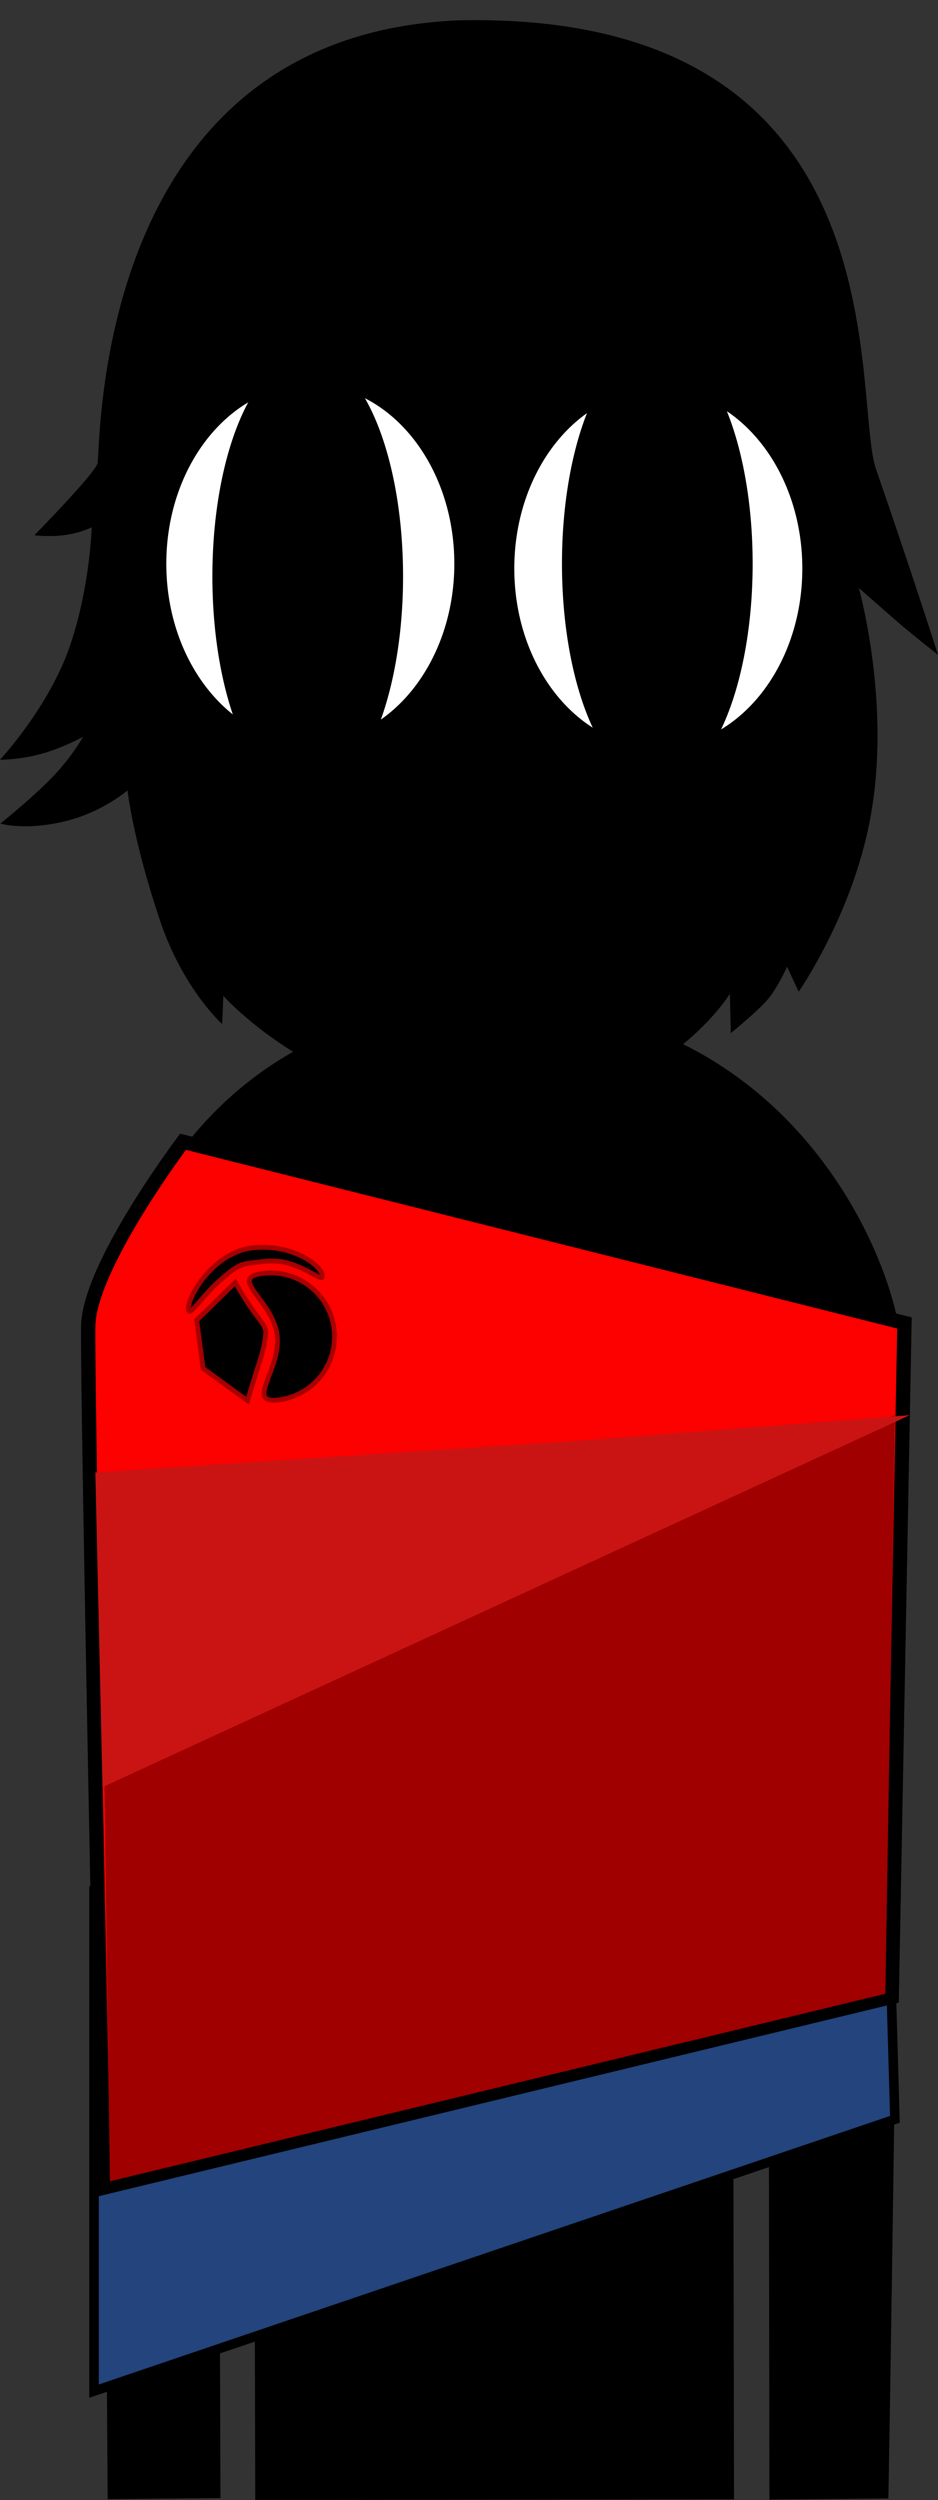 <svg version="1.1" xmlns="http://www.w3.org/2000/svg" xmlns:xlink="http://www.w3.org/1999/xlink" width="98.384" height="262.141" viewBox="0,0,98.384,262.141"><rect x="0" y="0" width="98.384" height="262.141" fill="#333333" stroke="none"/><g transform="translate(-189.259,-43.359)"><g data-paper-data="{&quot;isPaintingLayer&quot;:true}" fill-rule="nonzero" stroke-linejoin="miter" stroke-miterlimit="10" stroke-dasharray="" stroke-dashoffset="0" style="mix-blend-mode: normal"><path d="M201.545,304.392c0,0 -0.635,-94.384 -0.793,-118.012c-0.055,-8.153 8.187,-36.761 40.202,-36.921c31.602,-0.158 41.857,28.237 41.849,35.647c-0.077,46.243 -1.346,119.236 -1.346,119.236l-10.497,0.096l-0.159,-114.843c0,0 0.075,-3.099 -2.816,-3.154c-3.434,-0.065 -2.945,3.116 -2.945,3.116l0.205,114.87l-48.214,0.072l-0.305,-115.233c0,0 0.279,-2.919 -2.886,-2.934c-3.111,-0.015 -2.816,2.909 -2.816,2.909l0.353,115.067z" fill="#000000" stroke="#000000" stroke-width="2" stroke-linecap="butt"/><path d="M256.143,200.334c-0.571,0 -1.034,-0.463 -1.034,-1.034c0,-0.571 0.463,-1.034 1.034,-1.034c0.571,0 1.034,0.463 1.034,1.034c0,0.571 -0.463,1.034 -1.034,1.034z" fill="#000000" stroke="none" stroke-width="1.5" stroke-linecap="butt"/><path d="M199.122,294.078v-52.5l83,-11l1,35z" fill="#23457d" stroke="#000000" stroke-width="1" stroke-linecap="butt"/><path d="M250.883,204.569c-4.463,-0.314 -6.552,-1.794 -6.17,-2.58c0.118,-0.242 2.846,1.064 6.97,1.305c6.409,0.375 8.51,-0.632 8.51,-0.632v1.346c0,0 -2.413,1.047 -9.311,0.561z" fill="#000000" stroke="#000000" stroke-width="0" stroke-linecap="butt"/><path d="M223.07,199.3c0,-0.571 0.463,-1.034 1.034,-1.034c0.571,0 1.034,0.463 1.034,1.034c0,0.571 -0.463,1.034 -1.034,1.034c-0.571,0 -1.034,-0.463 -1.034,-1.034z" fill="#000000" stroke="none" stroke-width="1.5" stroke-linecap="butt"/><path d="M229.364,204.569c-6.897,0.486 -9.311,-0.561 -9.311,-0.561v-1.346c0,0 2.101,1.007 8.51,0.632c4.124,-0.241 6.853,-1.547 6.97,-1.305c0.383,0.786 -1.706,2.266 -6.17,2.58z" fill="#000000" stroke="#000000" stroke-width="0" stroke-linecap="butt"/><path d="M240.644,261.121c-0.819,0 -1.483,-0.664 -1.483,-1.483c0,-0.819 0.664,-1.483 1.483,-1.483c0.819,0 1.483,0.664 1.483,1.483c0,0.819 -0.664,1.483 -1.483,1.483z" data-paper-data="{&quot;index&quot;:null}" fill="#000000" stroke="none" stroke-width="1.5" stroke-linecap="butt"/><path d="M200.122,272.745c0,0 -1.727,-82.838 -1.608,-90.338c0.1,-6.285 9.942,-19.329 9.942,-19.329l75.667,19l-1.333,70.667z" fill="#ff0000" stroke="#000000" stroke-width="1.5" stroke-linecap="butt"/><path d="M200.789,272.078l-0.667,-48.333l83,-32l-1,60.667z" fill="#a10000" stroke="none" stroke-width="0" stroke-linecap="butt"/><path d="M200.011,230.745l-0.75,-33l50.75,-3.333l34.667,-2.667z" fill="#cc1414" stroke="#000000" stroke-width="0" stroke-linecap="butt"/><g fill="#000000" stroke="#a80000" stroke-width="0.5" stroke-linecap="butt"><path d="M224.287,182.64c0.481,3.66 -2.095,7.016 -5.755,7.498c-3.66,0.481 0.269,-3.168 -0.212,-6.827c-0.481,-3.66 -5.19,-5.944 -1.53,-6.425c3.66,-0.481 7.016,2.095 7.498,5.755z"/><path d="M210.558,186.844l-0.665,-5.054l4.049,-3.96c0,0 0.766,1.376 1.682,2.714c0.766,1.119 1.418,1.749 1.497,2.352c0.061,0.462 -0.197,1.916 -0.595,3.119c-0.644,1.95 -1.297,4.213 -1.297,4.213z"/><path d="M223.064,177.107c0.103,0.787 -1.314,-0.709 -3.787,-1.355c-1.264,-0.331 -2.658,-0.101 -4.036,0.08c-0.341,0.045 -0.685,0.158 -0.968,0.307c-0.711,0.374 -1.324,0.932 -1.919,1.451c-2.002,1.744 -3.222,3.917 -3.332,3.078c-0.156,-1.189 2.506,-5.909 6.579,-6.444c4.073,-0.536 7.307,1.695 7.463,2.884z"/></g><g><path d="M194.545,296.584v-253.225h91.182v253.225z" fill-opacity="0.01" fill="#000000" stroke="none" stroke-width="0" stroke-linecap="butt"/><path d="M192.865,99.482c0,0 6.494,-6.611 6.63,-7.578c0.355,-2.535 -0.177,-44.849 37.899,-46.413c47.033,-1.02 41.11,39.463 43.761,47.101c3.635,10.473 6.487,19.425 6.487,19.425c0,0 -2.916,-2.293 -4.299,-3.499c-1.29,-1.125 -4.006,-3.512 -4.006,-3.512c0,0 3.257,11.553 1.381,23.104c-1.646,10.585 -7.69,19.23 -7.69,19.23l-1.217,-2.621c0,0 -1.078,2.454 -2.276,3.721c-1.198,1.267 -3.623,3.252 -3.623,3.252l-0.097,-4.135c0,0 -7.439,12.3 -25.658,12.137c-17.182,-0.285 -27.472,-11.918 -27.472,-11.918l-0.122,2.964c0,0 -4.104,-3.676 -6.513,-10.837c-2.872,-8.536 -3.413,-13.668 -3.413,-13.668c0,0 -2.465,2.12 -6.024,3.097c-4.46,1.224 -7.32,0.385 -7.32,0.385c0,0 3.802,-3.033 5.884,-5.325c1.855,-2.041 2.789,-3.77 2.789,-3.77c0,0 -2.221,1.211 -4.46,1.806c-2.336,0.621 -4.247,0.593 -4.247,0.593c0,0 5.242,-5.624 7.408,-12.14c2.045,-6.153 2.212,-12.233 2.212,-12.233c0,0 -1.435,0.739 -3.509,0.888c-1.315,0.094 -2.506,-0.055 -2.506,-0.055z" fill="#000000" stroke="none" stroke-width="1.5" stroke-linecap="butt"/><path d="M211.974,105.173c-0.577,-7.293 0.335,-17.154 0.335,-17.154c0,0 3.411,-0.041 13.914,-3.144c8.07,-2.384 20.547,-9.487 20.547,-9.487c0,0 -2.16,3.005 -3.408,4.46c-1.327,1.547 -3.993,4.563 -3.993,4.563c0,0 7.838,-1.668 14.675,-4.729c8.568,-3.536 10.593,-6.053 12.95,-4.593c2.783,1.724 1.03,23.183 0.718,28.741c-0.422,5.669 -2.533,9.5 -3.15,12.521c-0.617,3.021 -0.41,6.137 -2.206,16.04c-1.121,6.18 -4.162,8.925 -10.019,14.661c-5.858,5.736 -9.054,9.253 -13.014,9.322c-3.811,0.066 -8.936,-5.1 -13.935,-10.382c-5.324,-5.625 -8.875,-8.477 -9.716,-15.14c-0.757,-6 -0.777,-9.909 -1.123,-15.248c-0.253,-3.903 -2.261,-6.445 -2.576,-10.428z" fill="#000000" stroke="#000000" stroke-width="1.5" stroke-linecap="butt"/><path d="M260.044,90.053c0,0 1.524,0.318 4.256,1.11c2.495,0.724 4.449,1.744 4.449,1.744l0.195,1.17c0,0 -7.25,-3.13 -15.116,-2.471c-6.29,0.527 -9.963,2.812 -9.963,2.812l0.046,-4.177c0,0 3.127,-1.704 7.864,-1.856c4.904,-0.157 8.091,0.591 8.091,0.591z" data-paper-data="{&quot;index&quot;:null}" fill="#000000" stroke="none" stroke-width="1.5" stroke-linecap="butt"/><path d="M213.471,111.349c0,0 -3.564,-2.923 -4.318,-8.451c-0.421,-3.083 2.157,-2.28 2.157,-2.28" fill="none" stroke="#000000" stroke-width="0.25" stroke-linecap="round"/><path d="M220.922,104.811c0.04,-2.758 2.309,-4.962 5.067,-4.922c2.758,0.04 4.962,2.309 4.922,5.067c-0.04,2.758 -2.309,4.962 -5.067,4.922c-2.758,-0.04 -4.962,-2.309 -4.922,-5.067z" fill="#000000" stroke="none" stroke-width="1.5" stroke-linecap="butt"/><path d="M254.644,129.779c0,-2.818 2.285,-5.103 5.103,-5.103c2.818,0 5.103,2.285 5.103,5.103c0,2.818 -2.285,5.103 -5.103,5.103c-2.818,0 -5.103,-2.285 -5.103,-5.103z" fill="#000000" stroke="none" stroke-width="1.5" stroke-linecap="butt"/><path d="M268.32,100.618c0,0 2.578,-0.803 2.157,2.28c-0.754,5.527 -4.318,8.451 -4.318,8.451" data-paper-data="{&quot;index&quot;:null}" fill="none" stroke="#000000" stroke-width="0.25" stroke-linecap="round"/><g stroke="#000000" stroke-width="1" stroke-linecap="butt"><path d="M237.412,102.466c0,10.631 -6.987,19.25 -15.605,19.25c-8.618,0 -15.605,-8.619 -15.605,-19.25c0,-10.631 6.987,-19.25 15.605,-19.25c8.618,0 15.605,8.619 15.605,19.25z" fill="#ffffff"/><path d="M231.035,103.799c0,12.564 -4.253,22.75 -9.5,22.75c-5.247,0 -9.5,-10.186 -9.5,-22.75c0,-12.564 4.253,-22.75 9.5,-22.75c5.247,0 9.5,10.186 9.5,22.75z" fill="#000000"/><path d="M273.912,102.966c0,10.631 -6.987,19.25 -15.605,19.25c-8.618,0 -15.605,-8.619 -15.605,-19.25c0,-10.631 6.987,-19.25 15.605,-19.25c8.618,0 15.605,8.619 15.605,19.25z" fill="#ffffff"/><path d="M267.702,102.466c0,12.564 -4.253,22.75 -9.5,22.75c-5.247,0 -9.5,-10.186 -9.5,-22.75c0,-12.564 4.253,-22.75 9.5,-22.75c5.247,0 9.5,10.186 9.5,22.75z" fill="#000000"/></g></g></g></g></svg>